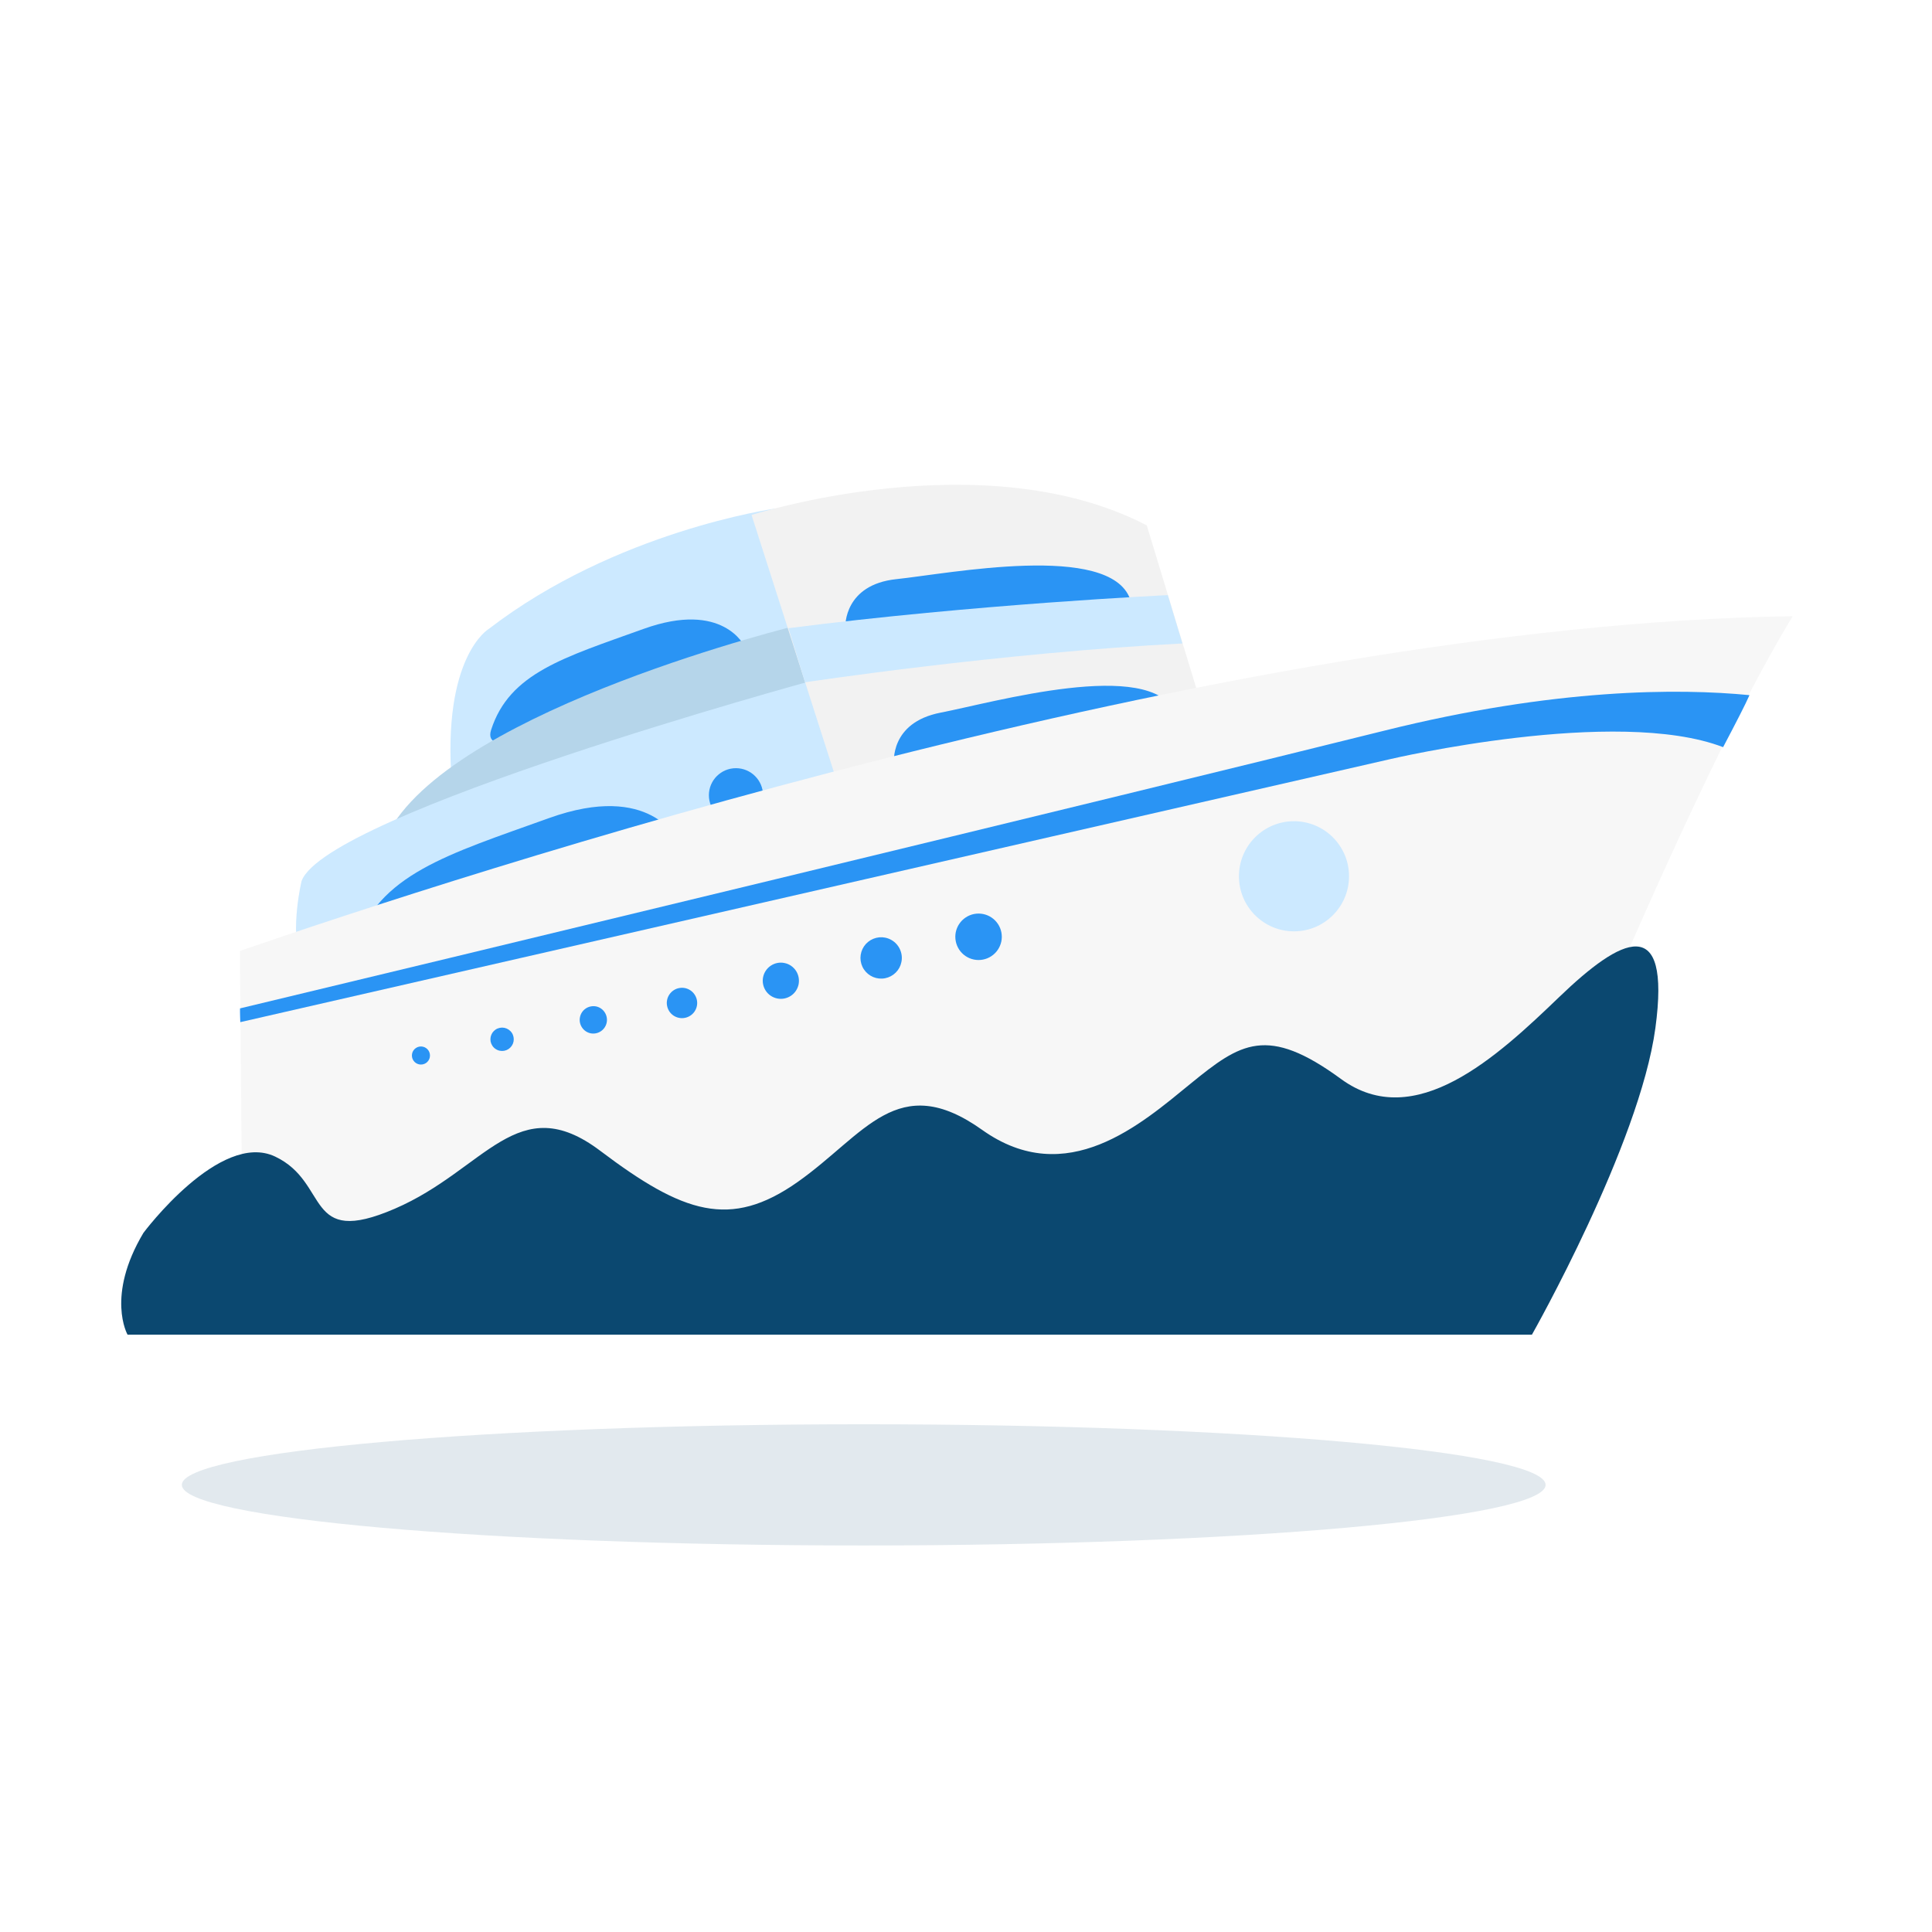 <svg width="51" height="51" viewBox="0 0 51 51" fill="none" xmlns="http://www.w3.org/2000/svg">
<path fill-rule="evenodd" clip-rule="evenodd" d="M20.445 13.428C20.445 13.428 16.262 14.017 12.901 16.603C12.901 16.603 11.664 17.327 11.927 20.686C11.927 20.686 18.521 18.045 20.948 16.755L20.445 13.428Z" fill="#CCE9FF"/>
<path fill-rule="evenodd" clip-rule="evenodd" d="M16.99 16.601C14.885 17.358 13.449 17.765 12.965 19.265C12.482 20.766 19.655 17.063 19.655 17.063C19.655 17.063 19.094 15.844 16.99 16.601Z" fill="#2A94F4"/>
<path fill-rule="evenodd" clip-rule="evenodd" d="M21.065 16.503C21.065 16.503 12.149 18.671 10.296 21.896C10.296 21.896 19.973 20.091 21.334 18.082L21.065 16.503Z" fill="#B5D5EA"/>
<path fill-rule="evenodd" clip-rule="evenodd" d="M21.402 17.978C21.402 17.978 8.637 21.467 7.962 23.253C7.962 23.253 7.653 24.51 7.928 25.387C8.203 26.264 22.426 21.422 22.426 21.422L21.402 17.978Z" fill="#CCE9FF"/>
<path fill-rule="evenodd" clip-rule="evenodd" d="M14.495 21.595C11.813 22.559 9.983 23.077 9.367 24.987C8.751 26.898 17.89 22.183 17.89 22.183C17.89 22.183 17.176 20.631 14.495 21.595ZM19.427 20.278C19.033 20.278 18.713 20.598 18.713 20.992C18.713 21.387 19.033 21.706 19.427 21.706C19.822 21.706 20.142 21.387 20.142 20.992C20.142 20.598 19.822 20.278 19.427 20.278Z" fill="#2A94F4"/>
<path fill-rule="evenodd" clip-rule="evenodd" d="M30.272 13.869C25.969 11.629 19.839 13.594 19.839 13.594L22.174 20.886L32.053 19.726L30.272 13.869Z" fill="#F2F2F2"/>
<path fill-rule="evenodd" clip-rule="evenodd" d="M24.834 18.811C23.468 19.074 23.599 20.164 23.599 20.164L31.028 18.812C30.363 17.358 26.2 18.548 24.834 18.811Z" fill="#2A94F4"/>
<path fill-rule="evenodd" clip-rule="evenodd" d="M6.333 25.102L6.4 32.948C6.4 32.948 23.34 32.009 39.109 34.41C39.109 34.41 44.266 21.237 47.325 16.266C32.281 16.486 12.093 23.122 6.333 25.102Z" fill="#F7F7F7"/>
<path fill-rule="evenodd" clip-rule="evenodd" d="M23.662 15.288C22.278 15.434 22.316 16.531 22.316 16.531L29.833 15.816C29.295 14.311 25.045 15.143 23.662 15.288ZM36.529 19.291C29.861 20.954 10.455 25.633 6.336 26.619C6.332 26.7 6.343 26.982 6.343 26.982L36.707 20.037C36.707 20.037 42.66 18.641 45.486 19.723C45.846 19.039 46.069 18.606 46.182 18.35C44.32 18.169 41.052 18.162 36.529 19.291Z" fill="#2A94F4"/>
<path fill-rule="evenodd" clip-rule="evenodd" d="M30.827 15.71C30.827 15.71 25.76 15.946 20.814 16.583L21.251 18.011C21.251 18.011 26.388 17.233 31.213 16.986L30.827 15.71Z" fill="#CCE9FF"/>
<path fill-rule="evenodd" clip-rule="evenodd" d="M41.161 26.317C39.53 27.886 37.352 29.912 35.4 28.483C33.448 27.053 32.745 27.532 31.436 28.6C30.126 29.668 28.159 31.416 25.926 29.826C23.693 28.236 22.831 29.951 21.055 31.202C19.278 32.453 18.034 32.031 15.847 30.38C13.661 28.729 12.824 30.871 10.422 31.907C8.019 32.944 8.723 31.224 7.264 30.531C5.804 29.838 3.786 32.545 3.786 32.545C2.788 34.218 3.367 35.232 3.367 35.232H40.439C40.439 35.232 43.28 30.219 43.698 27.139C44.116 24.06 42.793 24.747 41.161 26.317Z" fill="#0B4870"/>
<path d="M34.158 24.585C34.96 24.585 35.611 23.934 35.611 23.131C35.611 22.329 34.96 21.678 34.158 21.678C33.355 21.678 32.705 22.329 32.705 23.131C32.705 23.934 33.355 24.585 34.158 24.585Z" fill="#CCE9FF"/>
<path fill-rule="evenodd" clip-rule="evenodd" d="M25.953 24.128C25.794 24.096 25.628 24.128 25.493 24.218C25.357 24.308 25.263 24.448 25.23 24.607C25.198 24.767 25.231 24.932 25.32 25.068C25.41 25.203 25.55 25.298 25.71 25.33C25.869 25.362 26.035 25.33 26.17 25.24C26.306 25.15 26.4 25.01 26.433 24.851C26.465 24.691 26.433 24.526 26.343 24.39C26.253 24.255 26.113 24.16 25.953 24.128ZM23.369 24.752C23.263 24.73 23.153 24.741 23.053 24.782C22.953 24.823 22.868 24.892 22.807 24.982C22.747 25.072 22.715 25.177 22.714 25.285C22.714 25.393 22.745 25.499 22.805 25.589C22.865 25.679 22.95 25.749 23.049 25.791C23.149 25.832 23.259 25.844 23.365 25.823C23.471 25.802 23.568 25.751 23.645 25.674C23.722 25.598 23.774 25.501 23.795 25.395C23.81 25.325 23.81 25.253 23.796 25.182C23.782 25.112 23.755 25.045 23.715 24.985C23.676 24.925 23.625 24.874 23.565 24.834C23.506 24.794 23.439 24.766 23.369 24.752ZM20.707 25.421C20.583 25.395 20.454 25.421 20.348 25.491C20.243 25.561 20.169 25.67 20.144 25.794C20.119 25.918 20.144 26.047 20.214 26.153C20.284 26.259 20.393 26.332 20.517 26.357C20.579 26.37 20.642 26.37 20.704 26.358C20.766 26.346 20.824 26.322 20.877 26.287C20.929 26.253 20.974 26.208 21.009 26.156C21.044 26.104 21.068 26.045 21.081 25.984C21.093 25.922 21.093 25.859 21.081 25.797C21.069 25.736 21.045 25.677 21.011 25.625C20.976 25.573 20.931 25.528 20.879 25.492C20.827 25.457 20.769 25.433 20.707 25.421ZM18.088 26.084C18.036 26.073 17.982 26.072 17.93 26.082C17.878 26.091 17.828 26.111 17.784 26.14C17.739 26.169 17.701 26.207 17.671 26.251C17.641 26.295 17.62 26.344 17.61 26.396C17.599 26.448 17.599 26.502 17.61 26.554C17.62 26.606 17.641 26.656 17.67 26.7C17.7 26.744 17.738 26.782 17.782 26.811C17.827 26.84 17.877 26.86 17.929 26.87C18.032 26.889 18.139 26.867 18.227 26.808C18.314 26.75 18.375 26.659 18.396 26.555C18.417 26.452 18.396 26.345 18.338 26.257C18.281 26.169 18.191 26.107 18.088 26.084ZM15.737 26.567C15.69 26.558 15.642 26.558 15.595 26.567C15.549 26.576 15.504 26.594 15.465 26.62C15.425 26.646 15.391 26.68 15.364 26.72C15.338 26.759 15.319 26.804 15.31 26.85C15.3 26.897 15.3 26.945 15.309 26.992C15.318 27.038 15.337 27.083 15.363 27.122C15.389 27.162 15.423 27.196 15.463 27.223C15.502 27.249 15.546 27.268 15.593 27.277C15.687 27.295 15.783 27.275 15.862 27.222C15.941 27.169 15.996 27.087 16.015 26.993C16.034 26.9 16.015 26.803 15.963 26.723C15.911 26.643 15.83 26.587 15.737 26.567ZM13.315 27.132C13.275 27.124 13.235 27.124 13.195 27.132C13.155 27.14 13.117 27.155 13.084 27.177C13.05 27.2 13.021 27.229 12.998 27.262C12.976 27.296 12.96 27.334 12.952 27.373C12.944 27.413 12.944 27.454 12.951 27.494C12.959 27.533 12.975 27.571 12.997 27.605C13.019 27.639 13.048 27.668 13.082 27.69C13.115 27.713 13.153 27.729 13.193 27.737C13.273 27.753 13.356 27.737 13.424 27.692C13.492 27.646 13.54 27.576 13.556 27.496C13.572 27.416 13.556 27.332 13.511 27.264C13.466 27.196 13.395 27.149 13.315 27.132ZM11.159 27.629C11.097 27.616 11.033 27.629 10.98 27.664C10.927 27.699 10.89 27.753 10.878 27.815C10.865 27.878 10.878 27.942 10.913 27.995C10.948 28.048 11.002 28.084 11.065 28.097C11.095 28.103 11.127 28.103 11.158 28.097C11.188 28.091 11.218 28.079 11.244 28.062C11.27 28.045 11.293 28.022 11.31 27.996C11.328 27.97 11.34 27.941 11.346 27.91C11.352 27.88 11.352 27.848 11.346 27.817C11.34 27.786 11.328 27.757 11.311 27.731C11.294 27.705 11.271 27.682 11.245 27.665C11.219 27.647 11.19 27.635 11.159 27.629Z" fill="#2A94F4"/>
<g opacity="0.15" filter="url(#filter0_f_28_4318)">
<path d="M22.8 40.797C32.741 40.797 40.8 40.08 40.8 39.197C40.8 38.313 32.741 37.597 22.8 37.597C12.859 37.597 4.8 38.313 4.8 39.197C4.8 40.08 12.859 40.797 22.8 40.797Z" fill="#0B4870" fill-opacity="0.8"/>
</g>
<defs>
<filter id="filter0_f_28_4318" x="1.6" y="34.397" width="42.4" height="9.6" filterUnits="userSpaceOnUse" color-interpolation-filters="sRGB">
<feFlood flood-opacity="0" result="BackgroundImageFix"/>
<feBlend mode="normal" in="SourceGraphic" in2="BackgroundImageFix" result="shape"/>
<feGaussianBlur stdDeviation="1.6" result="effect1_foregroundBlur_28_4318"/>
</filter>
</defs>
</svg>
